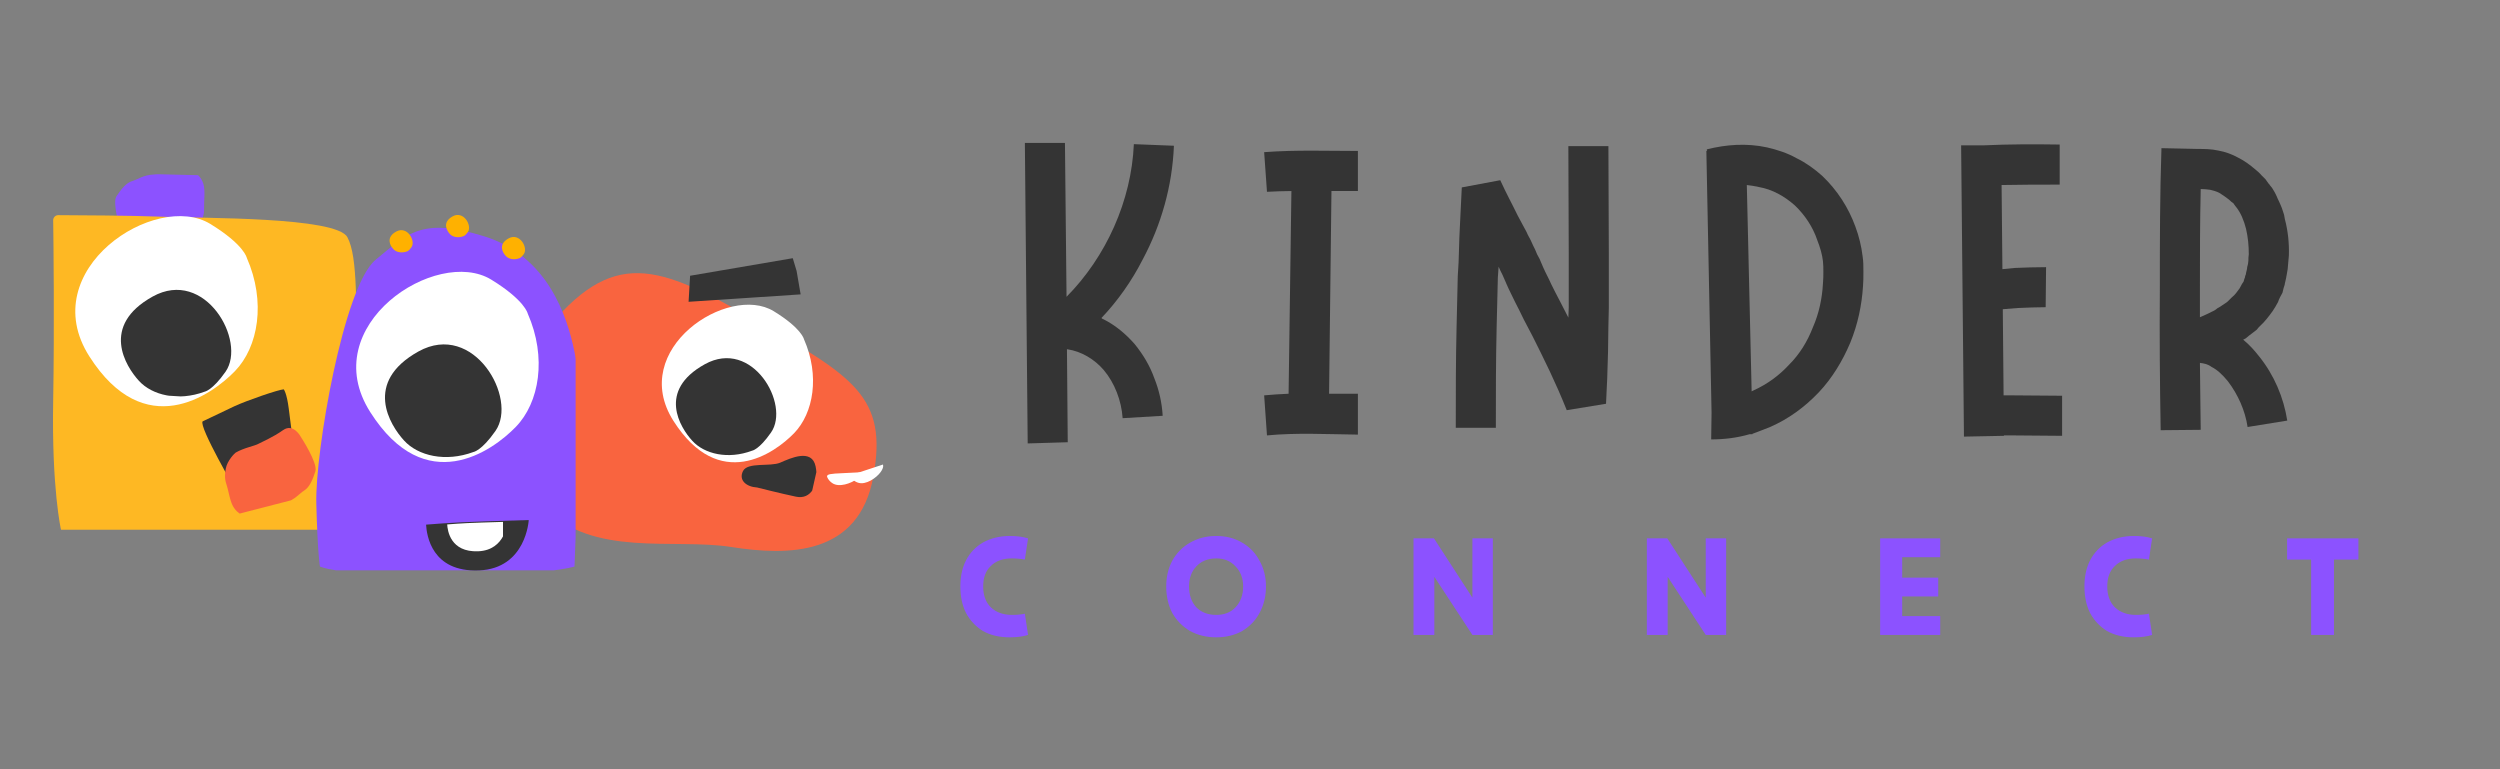 <svg xmlns="http://www.w3.org/2000/svg" xmlns:xlink="http://www.w3.org/1999/xlink" width="130" zoomAndPan="magnify" viewBox="0 0 97.5 30" height="40" preserveAspectRatio="xMidYMid meet" version="1.0"><rect x="0" y="0" width="97.5" height="30" fill="#808080" stroke="none"/><defs><g/><clipPath id="8e5e3b9373"><path d="M 4 6 L 8 6 L 8 10 L 4 10 Z M 4 6 " clip-rule="nonzero"/></clipPath><clipPath id="f635e7a315"><path d="M 7.977 9.742 L 4.348 9.656 L 4.418 6.754 L 8.047 6.84 Z M 7.977 9.742 " clip-rule="nonzero"/></clipPath><clipPath id="4448762fd7"><path d="M 7.977 9.742 L 4.348 9.656 L 4.418 6.754 L 8.047 6.84 Z M 7.977 9.742 " clip-rule="nonzero"/></clipPath><clipPath id="8cecbc246f"><path d="M 2.004 8.391 L 14 8.391 L 14 20.73 L 2.004 20.73 Z M 2.004 8.391 " clip-rule="nonzero"/></clipPath><clipPath id="3db026d2e4"><path d="M 2 8 L 10.039 8 L 10.039 16 L 2 16 Z M 2 8 " clip-rule="nonzero"/></clipPath><clipPath id="9df6deb622"><path d="M 19.297 10 L 34.539 10 L 34.539 21.941 L 19.297 21.941 Z M 19.297 10 " clip-rule="nonzero"/></clipPath><clipPath id="faddf0f9c6"><path d="M 25 11.055 L 31.734 11.055 L 31.734 19 L 25 19 Z M 25 11.055 " clip-rule="nonzero"/></clipPath><clipPath id="e60006dbe6"><path d="M 4 11 L 10 11 L 10 16 L 4 16 Z M 4 11 " clip-rule="nonzero"/></clipPath><clipPath id="90378c8697"><path d="M 9.797 10.535 L 9.492 15.605 L 3.695 15.262 L 4 10.188 Z M 9.797 10.535 " clip-rule="nonzero"/></clipPath><clipPath id="55930e3a44"><path d="M 9.797 10.535 L 9.492 15.605 L 3.695 15.262 L 4 10.188 Z M 9.797 10.535 " clip-rule="nonzero"/></clipPath><clipPath id="5d44bea0d7"><path d="M 26 13 L 31 13 L 31 18 L 26 18 Z M 26 13 " clip-rule="nonzero"/></clipPath><clipPath id="52431e2b31"><path d="M 30.98 13.266 L 30.676 18.34 L 25.605 18.035 L 25.91 12.965 Z M 30.98 13.266 " clip-rule="nonzero"/></clipPath><clipPath id="7298f96e5b"><path d="M 30.98 13.266 L 30.676 18.34 L 25.605 18.035 L 25.91 12.965 Z M 30.98 13.266 " clip-rule="nonzero"/></clipPath><clipPath id="94fae542b5"><path d="M 12.285 8.453 L 22.449 8.453 L 22.449 22.242 L 12.285 22.242 Z M 12.285 8.453 " clip-rule="nonzero"/></clipPath><clipPath id="98b6c061e6"><path d="M 13 10 L 20.996 10 L 20.996 19 L 13 19 Z M 13 10 " clip-rule="nonzero"/></clipPath><clipPath id="8c6e134138"><path d="M 15 13 L 20 13 L 20 18 L 15 18 Z M 15 13 " clip-rule="nonzero"/></clipPath><clipPath id="ba7ff1668a"><path d="M 20.383 12.621 L 20.035 18.418 L 14.242 18.07 L 14.59 12.273 Z M 20.383 12.621 " clip-rule="nonzero"/></clipPath><clipPath id="69726cc4d8"><path d="M 20.383 12.621 L 20.035 18.418 L 14.242 18.07 L 14.59 12.273 Z M 20.383 12.621 " clip-rule="nonzero"/></clipPath><clipPath id="6fbe9e4227"><path d="M 19 9 L 21 9 L 21 11 L 19 11 Z M 19 9 " clip-rule="nonzero"/></clipPath><clipPath id="f8f5b74d31"><path d="M 20.637 9.078 L 20.551 10.527 L 19.102 10.438 L 19.191 8.988 Z M 20.637 9.078 " clip-rule="nonzero"/></clipPath><clipPath id="281a769438"><path d="M 20.637 9.078 L 20.551 10.527 L 19.102 10.438 L 19.191 8.988 Z M 20.637 9.078 " clip-rule="nonzero"/></clipPath><clipPath id="f20c536f8f"><path d="M 17 8 L 19 8 L 19 10 L 17 10 Z M 17 8 " clip-rule="nonzero"/></clipPath><clipPath id="a40c6d7dcd"><path d="M 18.457 8.219 L 18.371 9.668 L 16.922 9.582 L 17.008 8.133 Z M 18.457 8.219 " clip-rule="nonzero"/></clipPath><clipPath id="859e6b685f"><path d="M 18.457 8.219 L 18.371 9.668 L 16.922 9.582 L 17.008 8.133 Z M 18.457 8.219 " clip-rule="nonzero"/></clipPath><clipPath id="4982df0c60"><path d="M 15 8 L 17 8 L 17 10 L 15 10 Z M 15 8 " clip-rule="nonzero"/></clipPath><clipPath id="e70cde47b5"><path d="M 16.254 8.809 L 16.168 10.258 L 14.719 10.172 L 14.809 8.723 Z M 16.254 8.809 " clip-rule="nonzero"/></clipPath><clipPath id="b93427c48e"><path d="M 16.254 8.809 L 16.168 10.258 L 14.719 10.172 L 14.809 8.723 Z M 16.254 8.809 " clip-rule="nonzero"/></clipPath><clipPath id="d7772f9922"><path d="M 7 15 L 12 15 L 12 20 L 7 20 Z M 7 15 " clip-rule="nonzero"/></clipPath><clipPath id="821611da27"><path d="M 7.586 16.035 L 11.102 15.133 L 12.008 18.648 L 8.492 19.551 Z M 7.586 16.035 " clip-rule="nonzero"/></clipPath><clipPath id="fa8716fa96"><path d="M 7.586 16.035 L 11.102 15.133 L 12.008 18.648 L 8.492 19.551 Z M 7.586 16.035 " clip-rule="nonzero"/></clipPath><clipPath id="a3df920a17"><path d="M 8 16 L 13 16 L 13 21 L 8 21 Z M 8 16 " clip-rule="nonzero"/></clipPath><clipPath id="453005d7c0"><path d="M 8.355 17.285 L 11.871 16.379 L 12.594 19.191 L 9.082 20.098 Z M 8.355 17.285 " clip-rule="nonzero"/></clipPath><clipPath id="5d082932fc"><path d="M 8.355 17.285 L 11.871 16.379 L 12.594 19.191 L 9.082 20.098 Z M 8.355 17.285 " clip-rule="nonzero"/></clipPath><clipPath id="b186ea89de"><path d="M 28 17 L 32 17 L 32 20 L 28 20 Z M 28 17 " clip-rule="nonzero"/></clipPath><clipPath id="478ad30f00"><path d="M 29.199 16.918 L 32.031 17.559 L 31.551 19.684 L 28.719 19.039 Z M 29.199 16.918 " clip-rule="nonzero"/></clipPath><clipPath id="d6a686f395"><path d="M 29.199 16.918 L 32.031 17.559 L 31.551 19.684 L 28.719 19.039 Z M 29.199 16.918 " clip-rule="nonzero"/></clipPath><clipPath id="d37f53f907"><path d="M 16.617 20.277 L 20.973 20.277 L 20.973 22.457 L 16.617 22.457 Z M 16.617 20.277 " clip-rule="nonzero"/></clipPath><clipPath id="92698d1142"><path d="M 17.441 20.344 L 19.617 20.344 L 19.617 21.793 L 17.441 21.793 Z M 17.441 20.344 " clip-rule="nonzero"/></clipPath><clipPath id="73b2d48afc"><path d="M 32 18 L 34 18 L 34 19 L 32 19 Z M 32 18 " clip-rule="nonzero"/></clipPath><clipPath id="623866dee0"><path d="M 32.238 18.5 L 33.664 18.215 L 33.805 18.926 L 32.383 19.211 Z M 32.238 18.5 " clip-rule="nonzero"/></clipPath><clipPath id="f3d7b06726"><path d="M 32.238 18.5 L 33.664 18.215 L 33.805 18.926 L 32.383 19.211 Z M 32.238 18.5 " clip-rule="nonzero"/></clipPath><clipPath id="4c13f50063"><path d="M 33 18 L 35 18 L 35 19 L 33 19 Z M 33 18 " clip-rule="nonzero"/></clipPath><clipPath id="da4127b56a"><path d="M 33.164 18.555 L 34.457 17.902 L 34.785 18.551 L 33.488 19.203 Z M 33.164 18.555 " clip-rule="nonzero"/></clipPath><clipPath id="9e5c59936d"><path d="M 33.164 18.555 L 34.457 17.902 L 34.785 18.551 L 33.488 19.203 Z M 33.164 18.555 " clip-rule="nonzero"/></clipPath><clipPath id="b2fa18e471"><path d="M 26 10 L 32 10 L 32 12 L 26 12 Z M 26 10 " clip-rule="nonzero"/></clipPath><clipPath id="c7e4133f66"><path d="M 26.934 12.223 L 26.688 10.793 L 30.98 10.059 L 31.227 11.492 Z M 26.934 12.223 " clip-rule="nonzero"/></clipPath><clipPath id="0d6bb20e8b"><path d="M 26.934 12.223 L 26.688 10.793 L 30.98 10.059 L 31.227 11.492 Z M 26.934 12.223 " clip-rule="nonzero"/></clipPath></defs><g fill="#343434" fill-opacity="1"><g transform="translate(39.314, 17.075)"><g><path d="M 4.938 -3.656 C 4.594 -4.047 4.188 -4.391 3.719 -4.625 C 3.688 -4.625 3.672 -4.656 3.641 -4.672 C 4.281 -5.344 4.828 -6.125 5.25 -6.953 C 5.969 -8.297 6.406 -9.812 6.469 -11.391 L 4.906 -11.453 C 4.812 -9.25 3.828 -7.062 2.281 -5.5 L 2.219 -11.5 L 0.656 -11.5 L 0.766 0.219 L 2.328 0.172 L 2.297 -3.453 C 2.297 -3.453 2.312 -3.453 2.312 -3.453 C 2.859 -3.375 3.375 -3.062 3.734 -2.641 C 4.156 -2.141 4.422 -1.453 4.469 -0.766 L 6.031 -0.859 C 6 -1.375 5.891 -1.859 5.703 -2.328 C 5.531 -2.812 5.266 -3.25 4.938 -3.656 Z M 4.938 -3.656 "/></g></g></g><g fill="#343434" fill-opacity="1"><g transform="translate(48.646, 17.075)"><g><path d="M 3.281 -9.625 C 3.625 -9.625 3.969 -9.625 4.312 -9.625 L 4.312 -11.188 C 3.125 -11.188 1.906 -11.234 0.656 -11.141 L 0.766 -9.594 C 1.078 -9.609 1.406 -9.625 1.719 -9.625 L 1.609 -1.719 C 1.281 -1.703 0.969 -1.688 0.656 -1.656 L 0.766 -0.094 C 1.906 -0.203 3.078 -0.141 4.312 -0.125 L 4.312 -1.719 C 3.938 -1.719 3.562 -1.719 3.188 -1.719 Z M 3.281 -9.625 "/></g></g></g><g fill="#343434" fill-opacity="1"><g transform="translate(56.119, 17.075)"><g><path d="M 6.609 -11.375 L 5.047 -11.375 L 5.062 -7.156 C 5.062 -6.453 5.062 -5.766 5.062 -5.078 L 5.047 -4.688 L 4.719 -5.328 C 4.594 -5.562 4.484 -5.781 4.375 -6 C 4.281 -6.219 4.156 -6.438 4.062 -6.656 C 4.016 -6.766 3.969 -6.875 3.922 -6.984 L 3.828 -7.156 L 3.75 -7.344 L 3.672 -7.5 L 3.594 -7.672 C 3.547 -7.781 3.469 -7.891 3.422 -8.016 L 3.078 -8.656 C 2.859 -9.109 2.625 -9.531 2.391 -10.047 L 0.891 -9.766 L 0.844 -8.812 L 0.797 -7.828 L 0.766 -6.844 L 0.734 -6.312 C 0.719 -5.641 0.703 -4.984 0.688 -4.344 C 0.656 -3.016 0.656 -1.719 0.656 -0.391 L 2.219 -0.391 C 2.219 -1.703 2.219 -3 2.25 -4.312 C 2.266 -4.938 2.281 -5.594 2.297 -6.25 L 2.328 -6.688 L 2.328 -6.672 L 2.391 -6.531 L 2.484 -6.344 C 2.531 -6.234 2.578 -6.125 2.641 -5.984 C 2.734 -5.766 2.859 -5.531 2.969 -5.297 C 3.078 -5.078 3.203 -4.844 3.312 -4.609 L 3.656 -3.953 C 4.109 -3.047 4.547 -2.172 4.984 -1.078 L 6.516 -1.328 C 6.531 -1.641 6.547 -1.984 6.562 -2.312 L 6.594 -3.344 C 6.594 -3.688 6.609 -4.047 6.609 -4.391 L 6.625 -5.062 C 6.625 -5.766 6.625 -6.453 6.625 -7.156 Z M 6.609 -11.375 "/></g></g></g><g fill="#343434" fill-opacity="1"><g transform="translate(65.892, 17.075)"><g><path d="M 6.75 -7.078 C 6.703 -7.469 6.609 -7.859 6.469 -8.234 C 6.203 -8.969 5.766 -9.656 5.172 -10.219 C 4.875 -10.484 4.531 -10.734 4.172 -10.906 C 3.812 -11.109 3.422 -11.234 3.016 -11.328 C 2.219 -11.5 1.422 -11.438 0.672 -11.25 L 0.688 -11.203 L 0.656 -11.188 L 0.859 -0.984 L 0.844 0.062 C 1.359 0.062 1.859 0 2.344 -0.141 L 2.453 -0.141 L 2.453 -0.156 C 2.688 -0.25 2.922 -0.328 3.141 -0.422 C 3.859 -0.734 4.5 -1.203 5.047 -1.781 C 5.562 -2.328 5.969 -3 6.266 -3.703 C 6.562 -4.422 6.719 -5.172 6.766 -5.922 C 6.781 -6.094 6.781 -6.297 6.781 -6.469 C 6.781 -6.672 6.781 -6.891 6.75 -7.078 Z M 5.203 -6.016 C 5.172 -5.438 5.047 -4.844 4.812 -4.312 C 4.594 -3.75 4.297 -3.266 3.875 -2.844 C 3.484 -2.422 3.031 -2.094 2.516 -1.859 C 2.484 -1.844 2.453 -1.828 2.422 -1.812 L 2.234 -9.859 C 2.391 -9.844 2.562 -9.812 2.703 -9.781 C 3.234 -9.688 3.703 -9.422 4.109 -9.062 C 4.5 -8.688 4.812 -8.219 4.984 -7.703 C 5.094 -7.422 5.172 -7.156 5.203 -6.891 C 5.219 -6.75 5.219 -6.609 5.219 -6.469 C 5.219 -6.328 5.219 -6.188 5.203 -6.016 Z M 5.203 -6.016 "/></g></g></g><g fill="#343434" fill-opacity="1"><g transform="translate(75.828, 17.075)"><g><path d="M 2.703 -1.656 C 2.578 -1.656 2.453 -1.656 2.312 -1.656 L 2.281 -5.016 C 2.469 -5.031 2.656 -5.047 2.859 -5.062 C 3.234 -5.078 3.609 -5.094 3.953 -5.094 L 3.969 -6.656 C 3.547 -6.656 3.141 -6.641 2.75 -6.625 C 2.594 -6.609 2.438 -6.594 2.266 -6.578 L 2.234 -9.859 C 2.984 -9.875 3.734 -9.875 4.5 -9.875 L 4.5 -11.438 C 3.5 -11.453 2.531 -11.453 1.516 -11.406 L 0.656 -11.406 L 0.766 -0.047 L 2.328 -0.078 L 2.328 -0.094 C 2.453 -0.094 2.578 -0.094 2.688 -0.094 L 4.594 -0.078 L 4.594 -1.641 Z M 2.703 -1.656 "/></g></g></g><g fill="#343434" fill-opacity="1"><g transform="translate(83.578, 17.075)"><g><path d="M 5.531 -8.531 L 5.5 -8.703 L 5.438 -8.891 C 5.406 -9 5.344 -9.125 5.297 -9.234 C 5.266 -9.297 5.234 -9.359 5.219 -9.406 C 5.188 -9.484 5.156 -9.531 5.125 -9.594 L 5.031 -9.75 L 4.953 -9.844 C 4.938 -9.875 4.922 -9.891 4.891 -9.922 L 4.781 -10.078 C 4.734 -10.125 4.688 -10.172 4.625 -10.234 C 4.531 -10.344 4.453 -10.406 4.359 -10.484 C 4.172 -10.641 3.969 -10.797 3.719 -10.922 C 3.469 -11.062 3.203 -11.156 2.938 -11.203 C 2.656 -11.266 2.391 -11.266 2.141 -11.266 L 0.719 -11.297 C 0.656 -9.469 0.656 -7.641 0.656 -5.797 C 0.641 -3.969 0.656 -2.125 0.688 -0.297 L 2.25 -0.312 C 2.234 -1.172 2.234 -2.047 2.219 -2.922 C 2.359 -2.906 2.531 -2.875 2.672 -2.766 C 2.891 -2.656 3.094 -2.469 3.312 -2.203 C 3.703 -1.688 3.984 -1.062 4.078 -0.422 L 5.625 -0.672 C 5.484 -1.578 5.109 -2.453 4.531 -3.172 C 4.359 -3.391 4.156 -3.625 3.906 -3.828 L 4 -3.875 C 4.094 -3.953 4.188 -4.031 4.297 -4.109 L 4.438 -4.219 L 4.5 -4.297 L 4.562 -4.359 C 4.75 -4.531 4.906 -4.734 5.062 -4.953 C 5.141 -5.078 5.203 -5.172 5.266 -5.297 C 5.281 -5.344 5.312 -5.422 5.344 -5.484 L 5.438 -5.656 C 5.453 -5.719 5.469 -5.797 5.484 -5.844 C 5.5 -5.906 5.531 -5.969 5.531 -6.016 C 5.562 -6.156 5.594 -6.266 5.609 -6.391 L 5.641 -6.578 C 5.641 -6.625 5.656 -6.688 5.656 -6.75 C 5.672 -6.875 5.672 -6.984 5.688 -7.109 C 5.703 -7.578 5.656 -8.062 5.531 -8.531 Z M 4.125 -7.156 C 4.109 -7.062 4.109 -6.984 4.109 -6.906 L 4.094 -6.781 L 4.062 -6.656 C 4.062 -6.578 4.031 -6.5 4.016 -6.422 C 4.016 -6.375 4 -6.344 3.984 -6.312 C 3.984 -6.266 3.969 -6.234 3.953 -6.203 L 3.922 -6.094 C 3.906 -6.062 3.875 -6.031 3.859 -6 C 3.828 -5.938 3.797 -5.891 3.766 -5.828 C 3.672 -5.703 3.594 -5.578 3.469 -5.484 L 3.297 -5.312 C 3.234 -5.266 3.172 -5.219 3.094 -5.172 L 3 -5.109 L 2.891 -5.047 C 2.828 -4.984 2.734 -4.938 2.656 -4.906 C 2.516 -4.828 2.359 -4.766 2.219 -4.703 C 2.219 -5.062 2.219 -5.438 2.219 -5.797 C 2.219 -7.094 2.219 -8.406 2.25 -9.703 C 2.375 -9.703 2.516 -9.688 2.625 -9.672 C 2.75 -9.641 2.875 -9.609 2.984 -9.547 C 3.094 -9.484 3.219 -9.391 3.344 -9.297 C 3.406 -9.234 3.484 -9.172 3.531 -9.141 C 3.547 -9.109 3.562 -9.094 3.594 -9.047 L 3.656 -8.969 C 3.812 -8.766 3.938 -8.469 4.016 -8.156 C 4.094 -7.828 4.125 -7.484 4.125 -7.156 Z M 4.125 -7.156 "/></g></g></g><g clip-path="url(#8e5e3b9373)"><g clip-path="url(#f635e7a315)"><g clip-path="url(#4448762fd7)"><path fill="#8c52ff" d="M 4.719 9.062 C 4.719 9.062 4.844 9.668 5.305 9.508 C 5.766 9.344 6.188 9.301 6.348 9.262 C 6.508 9.223 6.93 9.266 7.285 9.172 C 7.328 9.16 7.68 8.969 7.82 8.688 C 8.008 8.312 7.949 8.184 7.961 7.934 C 7.977 7.508 8.004 7.246 7.852 6.992 C 7.785 6.879 7.68 6.77 7.555 6.727 C 7.387 6.672 7.184 6.617 6.906 6.676 C 6.609 6.734 6.438 6.785 6.008 6.805 C 5.578 6.824 5.383 6.996 5.156 7.062 C 4.926 7.129 4.734 7.367 4.543 7.652 C 4.363 7.922 4.719 9.062 4.719 9.062 " fill-opacity="1" fill-rule="nonzero"/></g></g></g><g clip-path="url(#8cecbc246f)"><path fill="#feb823" d="M 2.27 8.391 C 2.164 8.391 2.074 8.48 2.074 8.586 C 2.074 8.586 2.074 8.59 2.074 8.59 C 2.086 9.414 2.125 12.66 2.074 15.633 C 2.012 19.066 2.379 20.66 2.379 20.66 L 13.605 20.66 C 13.605 20.66 14.098 17.227 13.977 14.586 C 13.852 11.949 13.977 10.047 13.547 9.25 C 13.117 8.453 7.902 8.516 6.367 8.453 C 5.082 8.402 2.934 8.395 2.27 8.391 Z M 2.27 8.391 " fill-opacity="1" fill-rule="nonzero"/></g><g clip-path="url(#3db026d2e4)"><path fill="#ffffff" d="M 9.625 10.055 C 10.379 11.77 10.078 13.531 9.16 14.477 C 8.242 15.422 5.641 17.281 3.484 13.898 C 1.332 10.52 6.074 7.43 8.203 8.734 C 9.523 9.543 9.625 10.055 9.625 10.055 Z M 9.625 10.055 " fill-opacity="1" fill-rule="nonzero"/></g><g clip-path="url(#9df6deb622)"><path fill="#f9643f" d="M 21.203 12.996 C 19.805 14.762 19.297 17.801 21.203 19.777 C 23.113 21.758 26.277 20.98 28.512 21.332 C 30.746 21.684 33.5 21.684 34.062 18.578 C 34.629 15.469 33.285 14.691 29.469 12.5 C 25.652 10.309 23.891 9.602 21.203 12.996 Z M 21.203 12.996 " fill-opacity="1" fill-rule="nonzero"/></g><g clip-path="url(#faddf0f9c6)"><path fill="#ffffff" d="M 31.355 13.23 C 31.98 14.652 31.73 16.109 30.969 16.895 C 30.207 17.68 28.051 19.219 26.266 16.418 C 24.48 13.613 28.41 11.055 30.176 12.137 C 31.266 12.805 31.355 13.23 31.355 13.23 Z M 31.355 13.23 " fill-opacity="1" fill-rule="nonzero"/></g><g clip-path="url(#e60006dbe6)"><g clip-path="url(#90378c8697)"><g clip-path="url(#55930e3a44)"><path fill="#343434" d="M 7.977 15.277 C 6.949 15.656 5.938 15.422 5.418 14.852 C 4.898 14.285 3.906 12.703 5.953 11.566 C 7.996 10.43 9.629 13.301 8.797 14.496 C 8.281 15.234 7.977 15.277 7.977 15.277 Z M 7.977 15.277 " fill-opacity="1" fill-rule="nonzero"/></g></g></g><g clip-path="url(#5d44bea0d7)"><g clip-path="url(#52431e2b31)"><g clip-path="url(#7298f96e5b)"><path fill="#343434" d="M 29.328 17.578 C 28.395 17.926 27.473 17.711 27 17.191 C 26.527 16.676 25.625 15.238 27.484 14.207 C 29.344 13.172 30.832 15.781 30.07 16.867 C 29.602 17.543 29.328 17.578 29.328 17.578 Z M 29.328 17.578 " fill-opacity="1" fill-rule="nonzero"/></g></g></g><g clip-path="url(#94fae542b5)"><path fill="#8c52ff" d="M 12.477 22.094 C 12.477 22.094 13.055 22.387 15.898 22.434 C 18.746 22.48 20.672 22.336 21.395 22.266 C 22.117 22.191 22.406 22.094 22.406 22.094 C 22.406 22.094 22.699 15.137 22.406 13.723 C 22.117 12.309 21.348 9.984 18.891 9.219 C 16.43 8.453 15.898 9.105 14.648 10.133 C 13.398 11.156 12.285 17.652 12.336 19.633 C 12.387 21.613 12.477 22.094 12.477 22.094 Z M 12.477 22.094 " fill-opacity="1" fill-rule="nonzero"/></g><g clip-path="url(#98b6c061e6)"><path fill="#ffffff" d="M 20.582 12.23 C 21.336 13.945 21.035 15.703 20.117 16.648 C 19.199 17.598 16.594 19.457 14.441 16.074 C 12.285 12.691 17.031 9.602 19.16 10.906 C 20.477 11.715 20.582 12.23 20.582 12.23 Z M 20.582 12.23 " fill-opacity="1" fill-rule="nonzero"/></g><g clip-path="url(#8c6e134138)"><g clip-path="url(#ba7ff1668a)"><g clip-path="url(#69726cc4d8)"><path fill="#343434" d="M 18.461 17.629 C 17.375 18.031 16.305 17.781 15.758 17.18 C 15.207 16.578 14.16 14.91 16.32 13.707 C 18.48 12.508 20.207 15.539 19.324 16.805 C 18.781 17.586 18.461 17.629 18.461 17.629 Z M 18.461 17.629 " fill-opacity="1" fill-rule="nonzero"/></g></g></g><g clip-path="url(#6fbe9e4227)"><g clip-path="url(#f8f5b74d31)"><g clip-path="url(#281a769438)"><path fill="#ffb100" d="M 20.258 10.07 C 20.043 10.152 19.832 10.102 19.723 9.98 C 19.613 9.863 19.406 9.531 19.836 9.297 C 20.262 9.059 20.605 9.656 20.43 9.906 C 20.32 10.062 20.258 10.07 20.258 10.07 Z M 20.258 10.07 " fill-opacity="1" fill-rule="nonzero"/></g></g></g><g clip-path="url(#f20c536f8f)"><g clip-path="url(#a40c6d7dcd)"><g clip-path="url(#859e6b685f)"><path fill="#ffb100" d="M 18.074 9.211 C 17.863 9.293 17.648 9.242 17.543 9.125 C 17.434 9.004 17.227 8.676 17.652 8.438 C 18.082 8.199 18.422 8.801 18.246 9.051 C 18.141 9.203 18.074 9.211 18.074 9.211 Z M 18.074 9.211 " fill-opacity="1" fill-rule="nonzero"/></g></g></g><g clip-path="url(#4982df0c60)"><g clip-path="url(#e70cde47b5)"><g clip-path="url(#b93427c48e)"><path fill="#ffb100" d="M 15.875 9.805 C 15.66 9.883 15.449 9.836 15.34 9.715 C 15.23 9.598 15.023 9.266 15.453 9.031 C 15.879 8.793 16.223 9.391 16.047 9.641 C 15.938 9.797 15.875 9.805 15.875 9.805 Z M 15.875 9.805 " fill-opacity="1" fill-rule="nonzero"/></g></g></g><g clip-path="url(#d7772f9922)"><g clip-path="url(#821611da27)"><g clip-path="url(#fa8716fa96)"><path fill="#343434" d="M 7.902 16.434 C 7.902 16.434 8.641 16.078 9.141 15.844 C 9.641 15.613 10.859 15.195 11.066 15.184 C 11.066 15.184 11.184 15.32 11.262 15.941 C 11.336 16.566 11.555 18.211 11.555 18.211 C 11.555 18.211 10.539 18.785 9.969 18.992 C 9.402 19.199 9.23 19.184 9.23 19.184 C 9.23 19.184 7.746 16.641 7.902 16.434 Z M 7.902 16.434 " fill-opacity="1" fill-rule="nonzero"/></g></g></g><g clip-path="url(#a3df920a17)"><g clip-path="url(#453005d7c0)"><g clip-path="url(#5d082932fc)"><path fill="#f9643f" d="M 11.738 17.047 C 11.738 17.047 11.449 16.488 11.043 16.773 C 10.633 17.062 10.234 17.223 10.086 17.305 C 9.941 17.391 9.516 17.461 9.191 17.652 C 9.152 17.676 8.863 17.961 8.805 18.277 C 8.727 18.695 8.816 18.805 8.879 19.055 C 8.98 19.477 9.023 19.738 9.242 19.945 C 9.34 20.039 9.473 20.113 9.609 20.121 C 9.789 20.133 10.004 20.129 10.258 19.996 C 10.531 19.852 10.688 19.758 11.102 19.617 C 11.52 19.48 11.66 19.258 11.867 19.129 C 12.07 19 12.195 18.711 12.301 18.379 C 12.402 18.062 11.738 17.047 11.738 17.047 " fill-opacity="1" fill-rule="nonzero"/></g></g></g><g clip-path="url(#b186ea89de)"><g clip-path="url(#478ad30f00)"><g clip-path="url(#d6a686f395)"><path fill="#343434" d="M 29.527 19.012 C 29.109 18.988 28.797 18.73 28.977 18.371 C 29.16 18.012 30.039 18.211 30.43 18.043 C 30.824 17.871 31.664 17.477 31.809 18.191 C 31.953 18.906 31.629 19.496 31.047 19.371 C 30.465 19.25 29.527 19.012 29.527 19.012 Z M 29.527 19.012 " fill-opacity="1" fill-rule="nonzero"/></g></g></g><g clip-path="url(#d37f53f907)"><path fill="#343434" d="M 16.617 20.461 C 16.617 20.461 17.559 20.375 18.934 20.332 C 20.305 20.293 20.621 20.281 20.621 20.281 C 20.621 20.281 20.523 22.172 18.68 22.246 C 16.832 22.32 16.641 20.871 16.617 20.461 Z M 16.617 20.461 " fill-opacity="1" fill-rule="nonzero"/></g><g clip-path="url(#92698d1142)"><path fill="#ffffff" d="M 17.441 20.453 C 17.441 20.453 17.992 20.402 18.797 20.379 C 19.605 20.355 19.789 20.348 19.789 20.348 C 19.789 20.348 19.73 21.457 18.648 21.5 C 17.566 21.543 17.453 20.691 17.441 20.453 Z M 17.441 20.453 " fill-opacity="1" fill-rule="nonzero"/></g><g clip-path="url(#73b2d48afc)"><g clip-path="url(#623866dee0)"><g clip-path="url(#f3d7b06726)"><path fill="#ffffff" d="M 32.254 18.582 C 32.254 18.578 32.254 18.574 32.254 18.57 C 32.273 18.496 32.375 18.473 32.871 18.453 C 33.375 18.43 33.582 18.418 33.582 18.418 C 33.582 18.418 33.609 18.527 33.406 18.688 C 33.203 18.844 32.727 19.027 32.457 18.84 C 32.293 18.727 32.262 18.609 32.254 18.582 Z M 32.254 18.582 " fill-opacity="1" fill-rule="nonzero"/></g></g></g><g clip-path="url(#4c13f50063)"><g clip-path="url(#da4127b56a)"><g clip-path="url(#9e5c59936d)"><path fill="#ffffff" d="M 33.199 18.629 C 33.199 18.625 33.195 18.621 33.195 18.617 C 33.195 18.539 33.285 18.492 33.758 18.34 C 34.242 18.184 34.434 18.117 34.434 18.117 C 34.434 18.117 34.492 18.215 34.336 18.422 C 34.184 18.629 33.773 18.93 33.461 18.824 C 33.273 18.758 33.211 18.652 33.199 18.629 Z M 33.199 18.629 " fill-opacity="1" fill-rule="nonzero"/></g></g></g><g clip-path="url(#b2fa18e471)"><g clip-path="url(#c7e4133f66)"><g clip-path="url(#0d6bb20e8b)"><path fill="#343434" d="M 26.855 11.77 L 31.34 11.473 L 30.91 10.043 C 30.91 10.043 29.18 10.117 28.578 10.195 C 27.98 10.273 26.93 10.477 26.93 10.477 Z M 26.855 11.77 " fill-opacity="1" fill-rule="nonzero"/></g></g></g><g fill="#8c52ff" fill-opacity="1"><g transform="translate(37.235, 24.762)"><g><path d="M 2.141 0.094 C 1.734 0.094 1.383 0.008 1.094 -0.156 C 0.812 -0.332 0.594 -0.566 0.438 -0.859 C 0.289 -1.16 0.219 -1.504 0.219 -1.891 C 0.219 -2.273 0.289 -2.613 0.438 -2.906 C 0.594 -3.207 0.816 -3.441 1.109 -3.609 C 1.41 -3.773 1.758 -3.859 2.156 -3.859 C 2.426 -3.859 2.66 -3.828 2.859 -3.766 L 2.734 -2.938 C 2.578 -2.969 2.406 -2.984 2.219 -2.984 C 1.875 -2.984 1.602 -2.883 1.406 -2.688 C 1.207 -2.5 1.109 -2.234 1.109 -1.891 C 1.109 -1.547 1.207 -1.273 1.406 -1.078 C 1.613 -0.879 1.891 -0.781 2.234 -0.781 C 2.43 -0.781 2.598 -0.797 2.734 -0.828 L 2.859 0 C 2.672 0.062 2.43 0.094 2.141 0.094 Z M 2.141 0.094 "/></g></g></g><g fill="#8c52ff" fill-opacity="1"><g transform="translate(45.264, 24.762)"><g><path d="M 2.172 0.094 C 1.785 0.094 1.441 0.008 1.141 -0.156 C 0.848 -0.332 0.617 -0.566 0.453 -0.859 C 0.297 -1.16 0.219 -1.504 0.219 -1.891 C 0.219 -2.266 0.297 -2.598 0.453 -2.891 C 0.617 -3.191 0.848 -3.426 1.141 -3.594 C 1.441 -3.77 1.785 -3.859 2.172 -3.859 C 2.555 -3.859 2.895 -3.77 3.188 -3.594 C 3.477 -3.426 3.703 -3.191 3.859 -2.891 C 4.023 -2.598 4.109 -2.266 4.109 -1.891 C 4.109 -1.504 4.023 -1.16 3.859 -0.859 C 3.703 -0.566 3.477 -0.332 3.188 -0.156 C 2.895 0.008 2.555 0.094 2.172 0.094 Z M 2.172 -0.781 C 2.484 -0.781 2.734 -0.879 2.922 -1.078 C 3.117 -1.285 3.219 -1.555 3.219 -1.891 C 3.219 -2.211 3.117 -2.473 2.922 -2.672 C 2.734 -2.879 2.484 -2.984 2.172 -2.984 C 1.848 -2.984 1.586 -2.879 1.391 -2.672 C 1.203 -2.473 1.109 -2.211 1.109 -1.891 C 1.109 -1.555 1.203 -1.285 1.391 -1.078 C 1.586 -0.879 1.848 -0.781 2.172 -0.781 Z M 2.172 -0.781 "/></g></g></g><g fill="#8c52ff" fill-opacity="1"><g transform="translate(54.658, 24.762)"><g><path d="M 2.766 -1.453 L 2.766 -3.766 L 3.562 -3.766 L 3.562 0 L 2.766 0 L 1.281 -2.266 L 1.281 0 L 0.469 0 L 0.469 -3.766 L 1.266 -3.766 Z M 2.766 -1.453 "/></g></g></g><g fill="#8c52ff" fill-opacity="1"><g transform="translate(63.758, 24.762)"><g><path d="M 2.766 -1.453 L 2.766 -3.766 L 3.562 -3.766 L 3.562 0 L 2.766 0 L 1.281 -2.266 L 1.281 0 L 0.469 0 L 0.469 -3.766 L 1.266 -3.766 Z M 2.766 -1.453 "/></g></g></g><g fill="#8c52ff" fill-opacity="1"><g transform="translate(72.857, 24.762)"><g><path d="M 2.812 -3.766 L 2.812 -3.031 L 1.328 -3.031 L 1.328 -2.234 L 2.734 -2.234 L 2.734 -1.5 L 1.328 -1.5 L 1.328 -0.734 L 2.812 -0.734 L 2.812 0 L 0.469 0 L 0.469 -3.766 Z M 2.812 -3.766 "/></g></g></g><g fill="#8c52ff" fill-opacity="1"><g transform="translate(81.074, 24.762)"><g><path d="M 2.141 0.094 C 1.734 0.094 1.383 0.008 1.094 -0.156 C 0.812 -0.332 0.594 -0.566 0.438 -0.859 C 0.289 -1.16 0.219 -1.504 0.219 -1.891 C 0.219 -2.273 0.289 -2.613 0.438 -2.906 C 0.594 -3.207 0.816 -3.441 1.109 -3.609 C 1.41 -3.773 1.758 -3.859 2.156 -3.859 C 2.426 -3.859 2.66 -3.828 2.859 -3.766 L 2.734 -2.938 C 2.578 -2.969 2.406 -2.984 2.219 -2.984 C 1.875 -2.984 1.602 -2.883 1.406 -2.688 C 1.207 -2.5 1.109 -2.234 1.109 -1.891 C 1.109 -1.547 1.207 -1.273 1.406 -1.078 C 1.613 -0.879 1.891 -0.781 2.234 -0.781 C 2.43 -0.781 2.598 -0.797 2.734 -0.828 L 2.859 0 C 2.672 0.062 2.43 0.094 2.141 0.094 Z M 2.141 0.094 "/></g></g></g><g fill="#8c52ff" fill-opacity="1"><g transform="translate(89.103, 24.762)"><g><path d="M 0.094 -3.766 L 2.875 -3.766 L 2.875 -2.938 L 1.922 -2.938 L 1.922 0 L 1.031 0 L 1.031 -2.938 L 0.094 -2.938 Z M 0.094 -3.766 "/></g></g></g></svg>